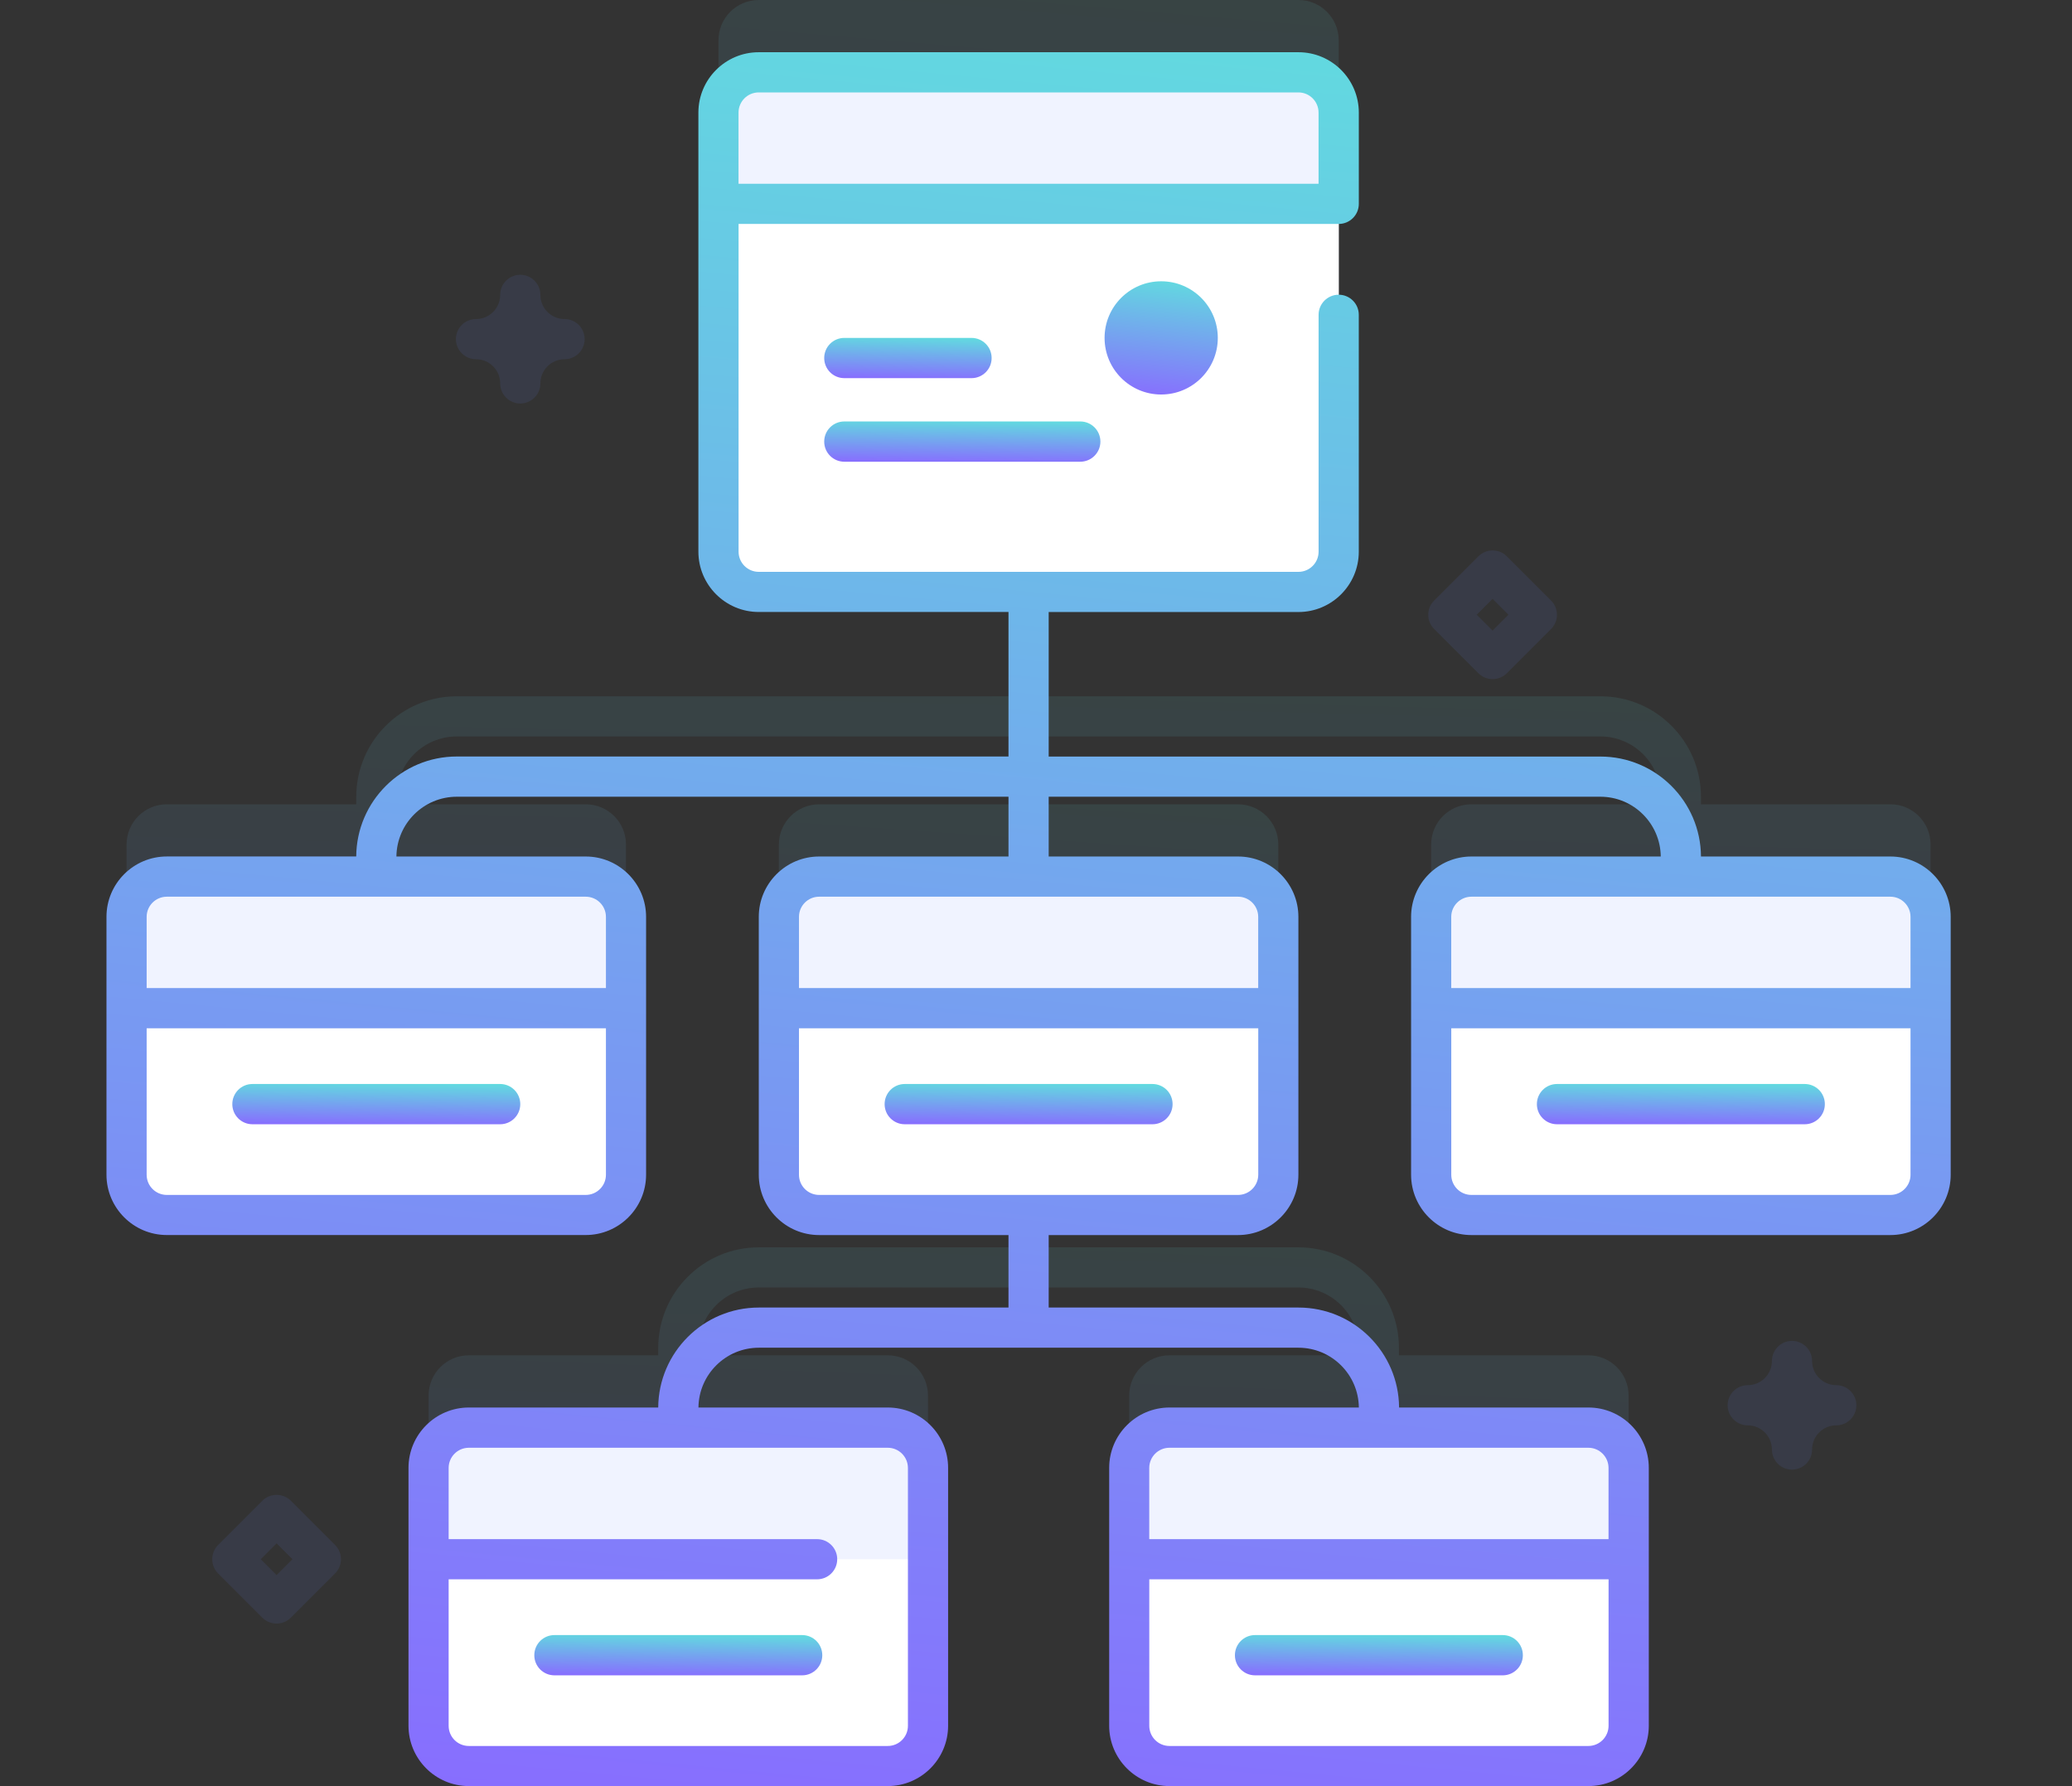 <svg width="116" height="100" viewBox="0 0 116 100" fill="none" xmlns="http://www.w3.org/2000/svg">
<rect x="0" y="0" width="116" height="100" fill="#333333" stroke="none"/>
<path opacity="0.1" d="M72.693 29.092H42.478C41.232 29.092 40.225 28.082 40.225 26.838V2.254C40.222 1.01 41.232 0 42.478 0H72.693C73.939 0 74.947 1.01 74.947 2.254V26.835C74.947 28.082 73.939 29.092 72.693 29.092Z" fill="url(#paint0_linear_1_370)"/>
<path opacity="0.1" d="M69.312 63.976H45.859C44.613 63.976 43.605 62.966 43.605 61.722V47.285C43.605 46.039 44.615 45.031 45.859 45.031H69.312C70.558 45.031 71.566 46.041 71.566 47.285V61.722C71.566 62.966 70.556 63.976 69.312 63.976Z" fill="url(#paint1_linear_1_370)"/>
<path opacity="0.1" d="M105.831 45.029H95.229V44.615C95.229 41.508 92.703 38.982 89.597 38.982H25.576C22.47 38.982 19.944 41.508 19.944 44.615V45.029H9.34C8.094 45.029 7.086 46.039 7.086 47.283V61.719C7.086 62.966 8.096 63.973 9.34 63.973H32.792C34.038 63.973 35.046 62.964 35.046 61.719V47.283C35.046 46.037 34.036 45.029 32.792 45.029H22.191V44.615C22.191 42.75 23.709 41.232 25.574 41.232H89.594C91.462 41.232 92.978 42.75 92.978 44.615V45.029H82.376C81.13 45.029 80.122 46.039 80.122 47.283V61.719C80.122 62.966 81.132 63.973 82.376 63.973H105.829C107.075 63.973 108.082 62.964 108.082 61.719V47.283C108.085 46.039 107.075 45.029 105.831 45.029Z" fill="url(#paint2_linear_1_370)"/>
<path d="M72.692 33.141H42.477C41.231 33.141 40.224 32.13 40.224 30.887V6.303C40.224 5.057 41.234 4.049 42.477 4.049H72.692C73.938 4.049 74.946 5.059 74.946 6.303V30.884C74.946 32.13 73.938 33.141 72.692 33.141Z" fill="white"/>
<path d="M72.692 4.049H65.008V33.141H72.692C73.938 33.141 74.946 32.13 74.946 30.887V6.303C74.946 5.059 73.938 4.049 72.692 4.049Z" fill="white"/>
<path d="M74.946 11.413V6.303C74.946 5.057 73.936 4.049 72.692 4.049H42.477C41.231 4.049 40.224 5.059 40.224 6.303V11.413H74.946Z" fill="#6583FE" fill-opacity="0.1"/>
<path d="M60.478 25.85H47.27C46.646 25.85 46.143 25.346 46.143 24.723C46.143 24.1 46.646 23.596 47.27 23.596H60.478C61.101 23.596 61.605 24.1 61.605 24.723C61.605 25.346 61.099 25.85 60.478 25.85Z" fill="url(#paint3_linear_1_370)"/>
<path d="M54.389 21.171H47.27C46.646 21.171 46.143 20.668 46.143 20.044C46.143 19.421 46.646 18.918 47.27 18.918H54.389C55.012 18.918 55.516 19.421 55.516 20.044C55.516 20.668 55.012 21.171 54.389 21.171Z" fill="url(#paint4_linear_1_370)"/>
<path d="M32.792 68.025H9.34C8.094 68.025 7.086 67.015 7.086 65.771V51.334C7.086 50.088 8.096 49.08 9.34 49.08H32.792C34.038 49.08 35.046 50.09 35.046 51.334V65.771C35.048 67.015 34.038 68.025 32.792 68.025Z" fill="white"/>
<path d="M32.792 68.025H9.34C8.094 68.025 7.086 67.015 7.086 65.771V51.334C7.086 50.088 8.096 49.08 9.34 49.08H32.792C34.038 49.08 35.046 50.09 35.046 51.334V65.771C35.048 67.015 34.038 68.025 32.792 68.025Z" fill="white"/>
<path d="M35.048 56.444V51.332C35.048 50.085 34.038 49.078 32.794 49.078H9.34C8.094 49.078 7.086 50.088 7.086 51.332V56.442H35.048V56.444Z" fill="#6583FE" fill-opacity="0.1"/>
<path d="M28 62.943H14.133C13.51 62.943 13.006 62.439 13.006 61.816C13.006 61.193 13.51 60.689 14.133 60.689H28C28.623 60.689 29.127 61.193 29.127 61.816C29.127 62.439 28.623 62.943 28 62.943Z" fill="url(#paint5_linear_1_370)"/>
<path d="M69.311 68.025H45.858C44.612 68.025 43.605 67.015 43.605 65.771V51.334C43.605 50.088 44.614 49.08 45.858 49.08H69.311C70.557 49.08 71.565 50.09 71.565 51.334V65.771C71.565 67.015 70.555 68.025 69.311 68.025Z" fill="white"/>
<path d="M71.565 56.444V51.332C71.565 50.085 70.555 49.078 69.311 49.078H45.858C44.612 49.078 43.605 50.088 43.605 51.332V56.442H71.565V56.444Z" fill="#6583FE" fill-opacity="0.1"/>
<path d="M64.52 62.943H50.652C50.029 62.943 49.525 62.439 49.525 61.816C49.525 61.193 50.029 60.689 50.652 60.689H64.52C65.143 60.689 65.647 61.193 65.647 61.816C65.647 62.439 65.141 62.943 64.52 62.943Z" fill="url(#paint6_linear_1_370)"/>
<path d="M105.83 68.025H82.378C81.132 68.025 80.124 67.015 80.124 65.771V51.334C80.124 50.088 81.134 49.08 82.378 49.08H105.83C107.077 49.08 108.084 50.09 108.084 51.334V65.771C108.084 67.015 107.074 68.025 105.83 68.025Z" fill="white"/>
<path d="M108.084 56.444V51.332C108.084 50.085 107.074 49.078 105.83 49.078H82.378C81.132 49.078 80.124 50.088 80.124 51.332V56.442H108.084V56.444Z" fill="#6583FE" fill-opacity="0.1"/>
<path d="M101.037 62.943H87.169C86.546 62.943 86.042 62.439 86.042 61.816C86.042 61.193 86.546 60.689 87.169 60.689H101.037C101.66 60.689 102.164 61.193 102.164 61.816C102.164 62.439 101.66 62.943 101.037 62.943Z" fill="url(#paint7_linear_1_370)"/>
<path opacity="0.1" d="M88.921 75.879H78.32V75.466C78.32 72.359 75.794 69.833 72.687 69.833H42.482C39.376 69.833 36.85 72.359 36.85 75.466V75.879H26.248C25.002 75.879 23.994 76.889 23.994 78.133V92.57C23.994 93.816 25.004 94.824 26.248 94.824H49.7C50.947 94.824 51.954 93.814 51.954 92.57V78.133C51.954 76.887 50.944 75.879 49.7 75.879H39.099V75.466C39.099 73.599 40.617 72.082 42.482 72.082H72.689C74.556 72.082 76.073 73.601 76.073 75.466V75.879H65.471C64.225 75.879 63.217 76.889 63.217 78.133V92.57C63.217 93.816 64.227 94.824 65.471 94.824H88.924C90.17 94.824 91.177 93.814 91.177 92.57V78.133C91.177 76.889 90.167 75.879 88.921 75.879Z" fill="url(#paint8_linear_1_370)"/>
<path d="M49.699 98.875H26.246C25 98.875 23.992 97.865 23.992 96.621V82.185C23.992 80.938 25.002 79.931 26.246 79.931H49.699C50.945 79.931 51.952 80.941 51.952 82.185V96.621C51.955 97.868 50.945 98.875 49.699 98.875Z" fill="white"/>
<path d="M51.955 87.295V82.185C51.955 80.938 50.945 79.931 49.701 79.931H26.246C25 79.931 23.992 80.941 23.992 82.185V87.295H51.955Z" fill="#6583FE" fill-opacity="0.1"/>
<path d="M44.908 93.796H31.04C30.417 93.796 29.913 93.292 29.913 92.669C29.913 92.046 30.417 91.542 31.04 91.542H44.908C45.531 91.542 46.035 92.046 46.035 92.669C46.035 93.292 45.531 93.796 44.908 93.796Z" fill="url(#paint9_linear_1_370)"/>
<path d="M88.922 98.875H65.472C64.225 98.875 63.218 97.865 63.218 96.621V82.185C63.218 80.938 64.228 79.931 65.472 79.931H88.924C90.17 79.931 91.178 80.941 91.178 82.185V96.621C91.178 97.868 90.168 98.875 88.922 98.875Z" fill="white"/>
<path d="M91.178 87.295V82.185C91.178 80.938 90.168 79.931 88.924 79.931H65.472C64.225 79.931 63.218 80.941 63.218 82.185V87.295H91.178Z" fill="#6583FE" fill-opacity="0.1"/>
<path d="M84.13 93.796H70.263C69.64 93.796 69.136 93.292 69.136 92.669C69.136 92.046 69.64 91.542 70.263 91.542H84.13C84.753 91.542 85.257 92.046 85.257 92.669C85.257 93.292 84.753 93.796 84.13 93.796Z" fill="url(#paint10_linear_1_370)"/>
<path d="M105.83 47.953H95.229C95.209 44.862 92.692 42.357 89.596 42.357H58.71V34.265H72.692C74.555 34.265 76.071 32.749 76.071 30.887V17.624C76.071 17.003 75.567 16.5 74.946 16.5C74.325 16.5 73.821 17.003 73.821 17.624V30.887C73.821 31.51 73.315 32.016 72.692 32.016H42.478C41.855 32.016 41.349 31.51 41.349 30.887V12.538H74.948C75.569 12.538 76.073 12.034 76.073 11.414V6.303C76.073 4.44 74.557 2.924 72.694 2.924H42.478C40.615 2.924 39.099 4.44 39.099 6.303V30.884C39.099 32.747 40.615 34.263 42.478 34.263H56.46V42.354H25.576C22.483 42.354 19.963 44.862 19.943 47.951H9.34C7.477 47.951 5.961 49.467 5.961 51.33V65.766C5.961 67.629 7.477 69.145 9.34 69.145H32.792C34.654 69.145 36.171 67.629 36.171 65.766V51.332C36.171 49.469 34.654 47.953 32.792 47.953H22.193C22.213 46.104 23.72 44.606 25.576 44.606H56.46V47.953H45.859C43.996 47.953 42.48 49.469 42.48 51.332V65.769C42.48 67.631 43.996 69.147 45.859 69.147H56.46V73.205H42.482C39.387 73.205 36.87 75.713 36.85 78.802H26.248C24.386 78.802 22.87 80.318 22.87 82.18V96.617C22.87 98.48 24.386 99.996 26.248 99.996H49.701C51.563 99.996 53.079 98.48 53.079 96.617V82.18C53.079 80.315 51.563 78.802 49.701 78.802H39.102C39.122 76.953 40.629 75.454 42.485 75.454H72.692C74.546 75.454 76.055 76.953 76.075 78.802H65.476C63.613 78.802 62.097 80.318 62.097 82.18V96.617C62.097 98.48 63.613 99.996 65.476 99.996H88.928C90.791 99.996 92.307 98.48 92.307 96.617V82.18C92.307 80.315 90.791 78.802 88.928 78.802H78.327C78.307 75.713 75.79 73.205 72.694 73.205H58.71V69.147H69.311C71.174 69.147 72.69 67.631 72.69 65.769V51.332C72.69 49.469 71.174 47.953 69.311 47.953H58.71V44.606H89.594C91.448 44.606 92.957 46.104 92.977 47.953H82.378C80.516 47.953 78.999 49.469 78.999 51.332V65.769C78.999 67.631 80.516 69.147 82.378 69.147H105.83C107.693 69.147 109.209 67.631 109.209 65.769V51.332C109.209 49.469 107.693 47.953 105.83 47.953ZM41.346 6.303C41.346 5.68 41.853 5.174 42.476 5.174H72.69C73.313 5.174 73.819 5.68 73.819 6.303V10.289H41.346V6.303ZM32.792 66.9H9.34C8.716 66.9 8.21 66.394 8.21 65.771V57.569H33.923V65.771C33.923 66.394 33.415 66.9 32.792 66.9ZM33.923 51.332V55.318H8.21V51.332C8.21 50.709 8.716 50.203 9.34 50.203H32.792C33.415 50.203 33.923 50.709 33.923 51.332ZM50.83 82.185V96.621C50.83 97.245 50.324 97.751 49.701 97.751H26.246C25.623 97.751 25.117 97.245 25.117 96.621V88.42H45.746C46.367 88.42 46.871 87.916 46.871 87.295C46.871 86.674 46.367 86.171 45.746 86.171H25.117V82.185C25.117 81.562 25.623 81.055 26.246 81.055H49.699C50.322 81.053 50.83 81.562 50.83 82.185ZM88.922 97.751H65.472C64.848 97.751 64.342 97.245 64.342 96.621V88.42H90.055V96.621C90.053 97.245 89.545 97.751 88.922 97.751ZM90.053 82.185V86.171H64.34V82.185C64.34 81.562 64.846 81.055 65.469 81.055H88.922C89.545 81.053 90.053 81.562 90.053 82.185ZM69.311 66.9H45.859C45.236 66.9 44.73 66.394 44.73 65.771V57.569H70.443V65.771C70.44 66.394 69.934 66.9 69.311 66.9ZM70.44 51.332V55.318H44.73V51.332C44.73 50.709 45.236 50.203 45.859 50.203H69.311C69.934 50.203 70.44 50.709 70.44 51.332ZM82.378 50.203H105.83C106.454 50.203 106.96 50.709 106.96 51.332V55.318H81.247V51.332C81.247 50.709 81.755 50.203 82.378 50.203ZM105.83 66.9H82.378C81.755 66.9 81.249 66.394 81.249 65.771V57.569H106.96V65.771C106.96 66.394 106.454 66.9 105.83 66.9Z" fill="url(#paint11_linear_1_370)"/>
<path d="M29.128 22.591C28.507 22.591 28.003 22.087 28.003 21.466C28.003 20.719 27.396 20.112 26.649 20.112C26.028 20.112 25.524 19.608 25.524 18.987C25.524 18.366 26.028 17.863 26.649 17.863C27.396 17.863 28.003 17.255 28.003 16.509C28.003 15.888 28.507 15.384 29.128 15.384C29.749 15.384 30.253 15.888 30.253 16.509C30.253 17.255 30.86 17.863 31.607 17.863C32.228 17.863 32.731 18.366 32.731 18.987C32.731 19.608 32.228 20.112 31.607 20.112C30.86 20.112 30.253 20.719 30.253 21.466C30.253 22.087 29.749 22.591 29.128 22.591Z" fill="#6583FE" fill-opacity="0.1"/>
<path d="M100.324 82.279C99.703 82.279 99.2 81.775 99.2 81.154C99.2 80.408 98.592 79.8 97.845 79.8C97.225 79.8 96.721 79.296 96.721 78.676C96.721 78.055 97.225 77.551 97.845 77.551C98.592 77.551 99.2 76.944 99.2 76.197C99.2 75.576 99.703 75.072 100.324 75.072C100.945 75.072 101.449 75.576 101.449 76.197C101.449 76.944 102.056 77.551 102.803 77.551C103.424 77.551 103.928 78.055 103.928 78.676C103.928 79.296 103.424 79.8 102.803 79.8C102.056 79.8 101.449 80.408 101.449 81.154C101.449 81.775 100.945 82.279 100.324 82.279Z" fill="#6583FE" fill-opacity="0.1"/>
<path d="M83.564 38.022C83.276 38.022 82.988 37.912 82.768 37.693L80.289 35.215C79.85 34.776 79.85 34.063 80.289 33.624L82.768 31.145C83.206 30.707 83.919 30.707 84.358 31.145L86.837 33.624C87.276 34.063 87.276 34.776 86.837 35.215L84.358 37.693C84.14 37.912 83.852 38.022 83.564 38.022ZM82.673 34.416L83.562 35.305L84.45 34.416L83.562 33.528L82.673 34.416Z" fill="#6583FE" fill-opacity="0.1"/>
<path d="M15.485 90.899C15.197 90.899 14.91 90.789 14.689 90.571L12.21 88.092C11.999 87.88 11.882 87.595 11.882 87.296C11.882 86.996 12.001 86.711 12.21 86.499L14.689 84.02C14.901 83.809 15.186 83.692 15.485 83.692C15.785 83.692 16.07 83.811 16.282 84.02L18.761 86.499C19.199 86.938 19.199 87.651 18.761 88.09L16.282 90.568C16.061 90.789 15.773 90.899 15.485 90.899ZM14.597 87.296L15.485 88.184L16.374 87.296L15.485 86.407L14.597 87.296Z" fill="#6583FE" fill-opacity="0.1"/>
<path d="M65.008 22.087C66.759 22.087 68.178 20.668 68.178 18.918C68.178 17.167 66.759 15.748 65.008 15.748C63.258 15.748 61.839 17.167 61.839 18.918C61.839 20.668 63.258 22.087 65.008 22.087Z" fill="url(#paint12_linear_1_370)"/>
<defs>
<linearGradient id="paint0_linear_1_370" x1="73.496" y1="1.70069e-07" x2="70.807" y2="31.686" gradientUnits="userSpaceOnUse">
<stop stop-color="#61DCDF"/>
<stop offset="1" stop-color="#886CFF"/>
</linearGradient>
<linearGradient id="paint1_linear_1_370" x1="70.397" y1="45.031" x2="68.978" y2="65.716" gradientUnits="userSpaceOnUse">
<stop stop-color="#61DCDF"/>
<stop offset="1" stop-color="#886CFF"/>
</linearGradient>
<linearGradient id="paint2_linear_1_370" x1="103.862" y1="38.982" x2="103.175" y2="66.381" gradientUnits="userSpaceOnUse">
<stop stop-color="#61DCDF"/>
<stop offset="1" stop-color="#886CFF"/>
</linearGradient>
<linearGradient id="paint3_linear_1_370" x1="60.959" y1="23.596" x2="60.922" y2="26.069" gradientUnits="userSpaceOnUse">
<stop stop-color="#61DCDF"/>
<stop offset="1" stop-color="#886CFF"/>
</linearGradient>
<linearGradient id="paint4_linear_1_370" x1="55.124" y1="18.918" x2="55.064" y2="21.389" gradientUnits="userSpaceOnUse">
<stop stop-color="#61DCDF"/>
<stop offset="1" stop-color="#886CFF"/>
</linearGradient>
<linearGradient id="paint5_linear_1_370" x1="28.454" y1="60.689" x2="28.419" y2="63.161" gradientUnits="userSpaceOnUse">
<stop stop-color="#61DCDF"/>
<stop offset="1" stop-color="#886CFF"/>
</linearGradient>
<linearGradient id="paint6_linear_1_370" x1="64.973" y1="60.689" x2="64.938" y2="63.161" gradientUnits="userSpaceOnUse">
<stop stop-color="#61DCDF"/>
<stop offset="1" stop-color="#886CFF"/>
</linearGradient>
<linearGradient id="paint7_linear_1_370" x1="101.49" y1="60.689" x2="101.455" y2="63.161" gradientUnits="userSpaceOnUse">
<stop stop-color="#61DCDF"/>
<stop offset="1" stop-color="#886CFF"/>
</linearGradient>
<linearGradient id="paint8_linear_1_370" x1="88.37" y1="69.833" x2="87.339" y2="97.21" gradientUnits="userSpaceOnUse">
<stop stop-color="#61DCDF"/>
<stop offset="1" stop-color="#886CFF"/>
</linearGradient>
<linearGradient id="paint9_linear_1_370" x1="45.361" y1="91.542" x2="45.326" y2="94.014" gradientUnits="userSpaceOnUse">
<stop stop-color="#61DCDF"/>
<stop offset="1" stop-color="#886CFF"/>
</linearGradient>
<linearGradient id="paint10_linear_1_370" x1="84.584" y1="91.542" x2="84.549" y2="94.014" gradientUnits="userSpaceOnUse">
<stop stop-color="#61DCDF"/>
<stop offset="1" stop-color="#886CFF"/>
</linearGradient>
<linearGradient id="paint11_linear_1_370" x1="104.894" y1="2.924" x2="94.847" y2="108.458" gradientUnits="userSpaceOnUse">
<stop stop-color="#61DCDF"/>
<stop offset="1" stop-color="#886CFF"/>
</linearGradient>
<linearGradient id="paint12_linear_1_370" x1="67.913" y1="15.748" x2="67.216" y2="22.631" gradientUnits="userSpaceOnUse">
<stop stop-color="#61DCDF"/>
<stop offset="1" stop-color="#886CFF"/>
</linearGradient>
</defs>
</svg>
